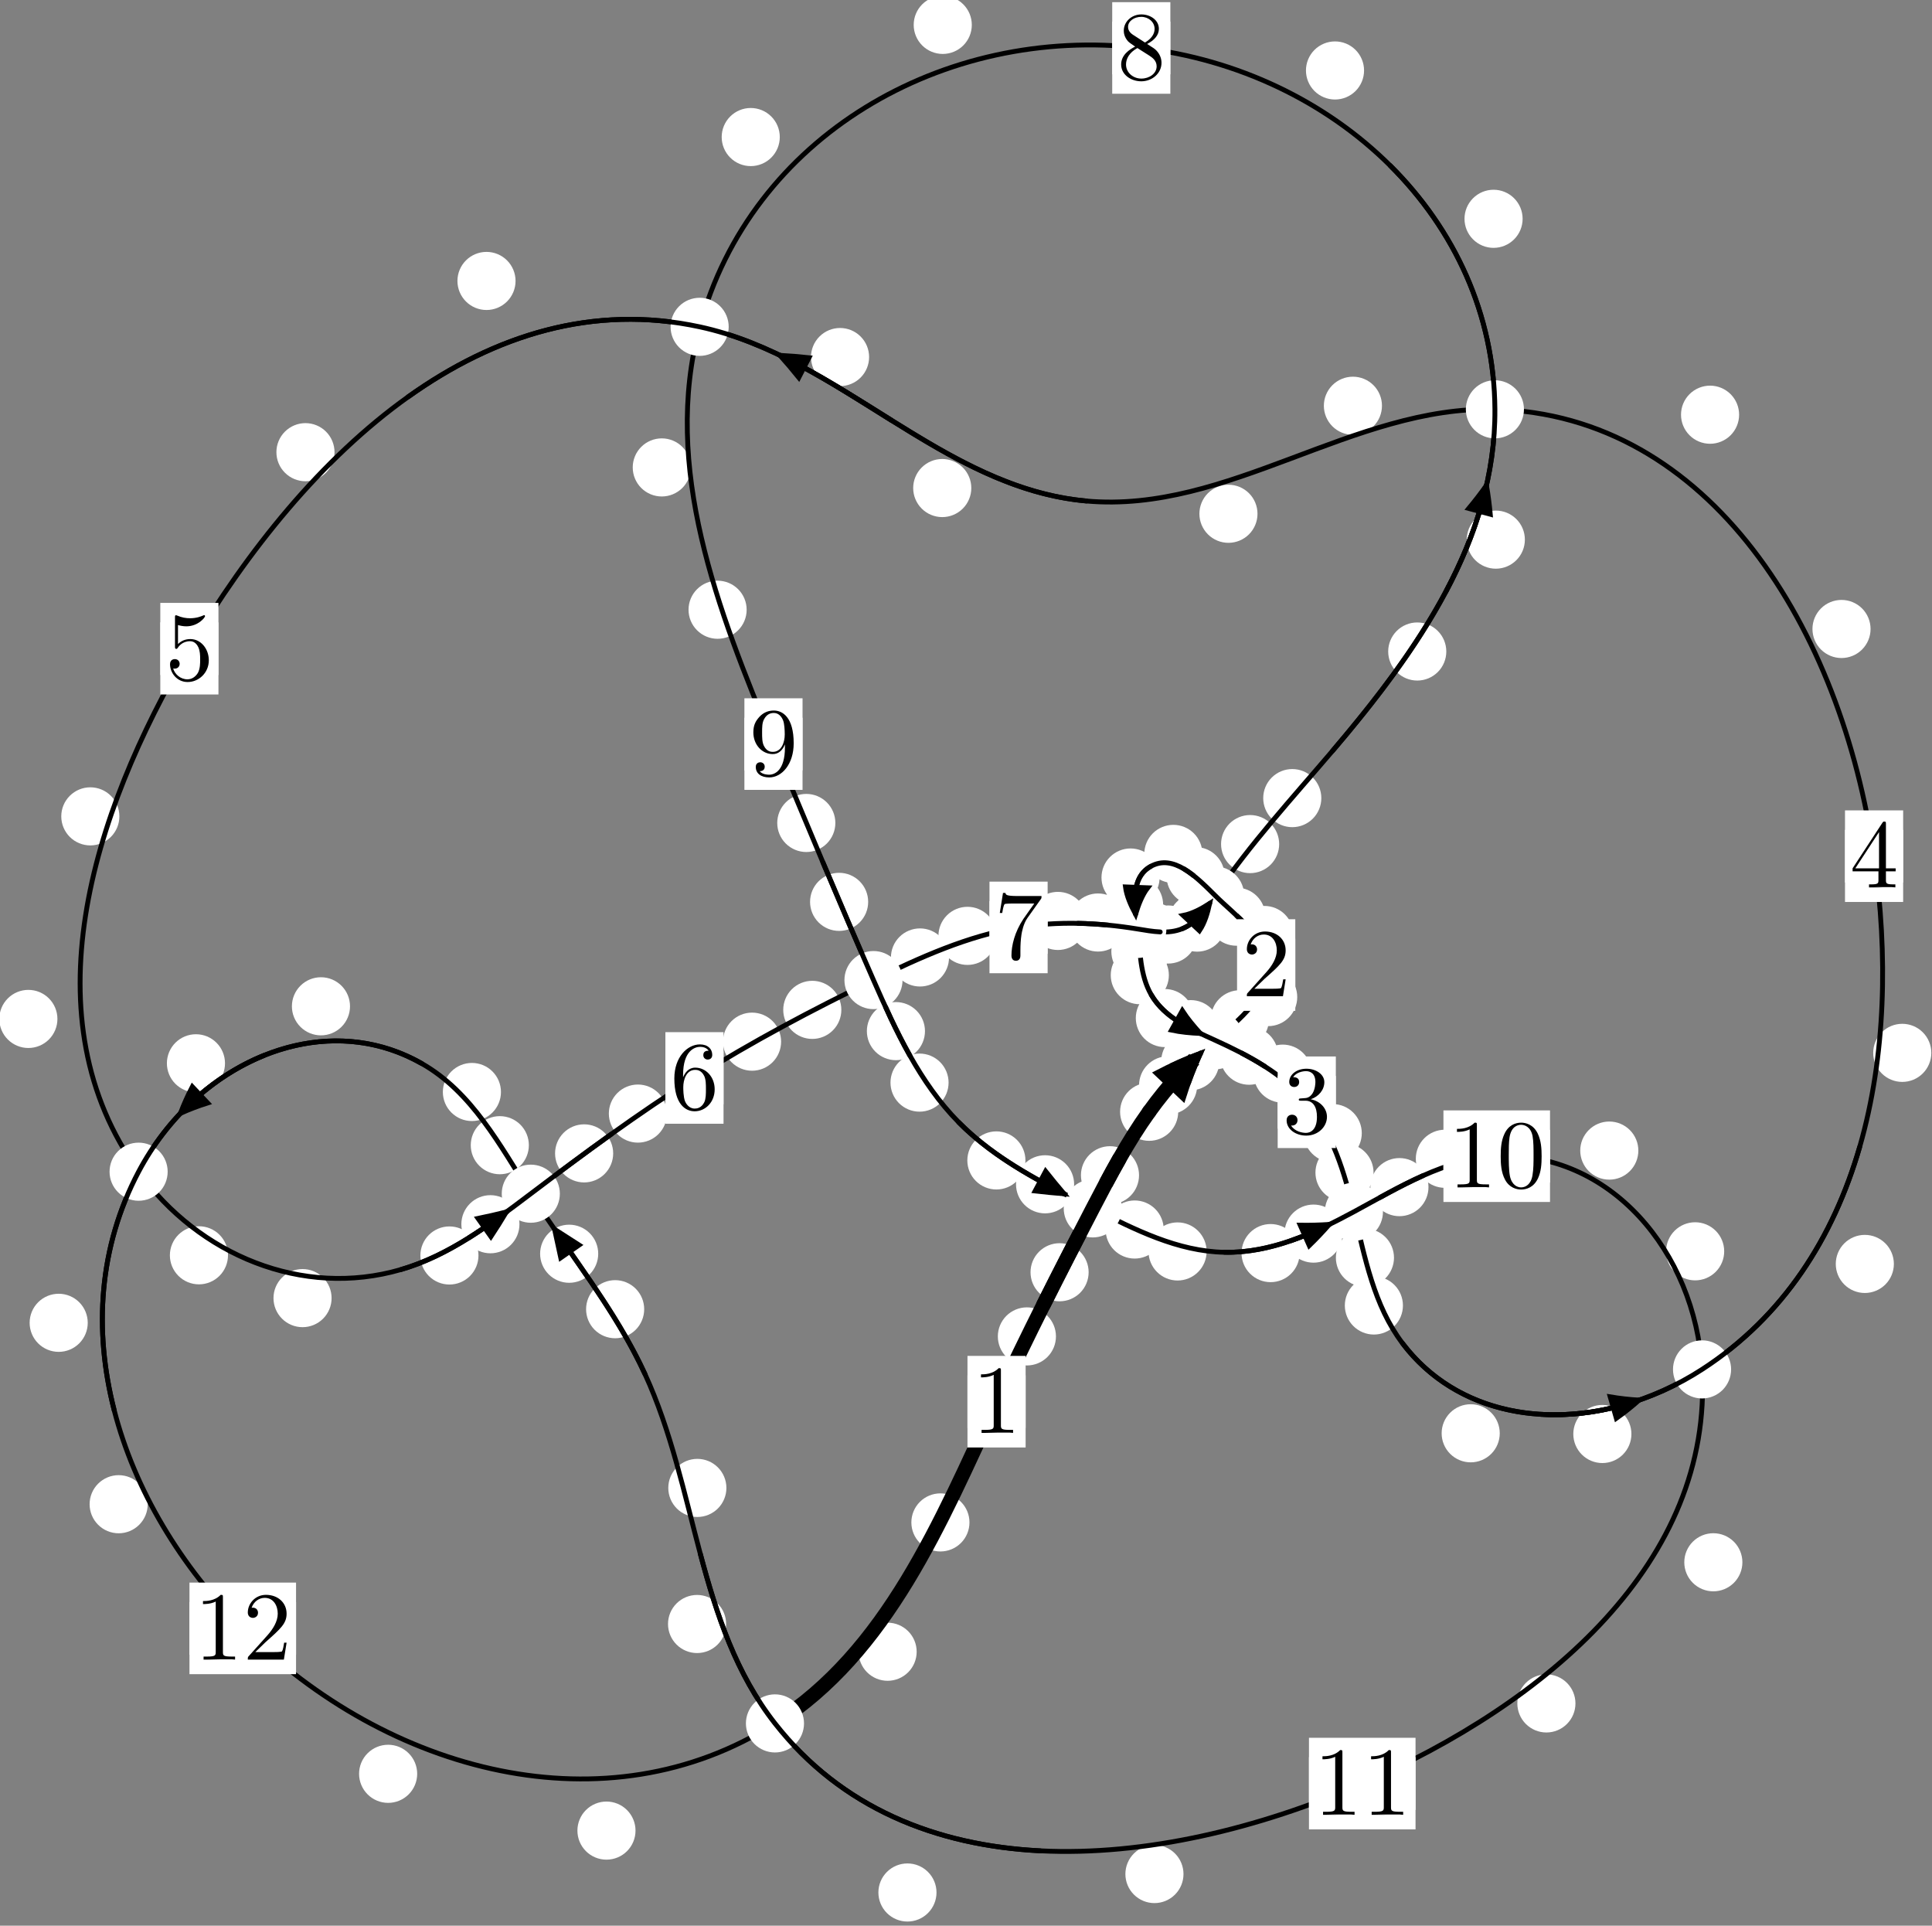 <?xml version="1.0"?>
<!-- Created by MetaPost 1.999 on 2021.07.05:2354 -->
<svg version="1.1" xmlns="http://www.w3.org/2000/svg" xmlns:xlink="http://www.w3.org/1999/xlink" width="198.745" height="198.079" viewBox="0 0 198.745 198.079">
<rect x="0" y="0" width="198.745" height="198.079" fill="#808080" stroke="none"/>
<!-- Original BoundingBox: -125.070450 -90.651001 73.674622 107.428421 -->
  <defs>
    <g transform="scale(0.01,0.01)" id="GLYPHcmr10_48">
      <path style="fill-rule: evenodd;" d="M460 -320C460 -400,455 -480,420 -554C374 -650,292 -666,250 -666C190 -666,117 -640,76 -547C44 -478,39 -400,39 -320C39 -245,43 -155,84 -79C127 2,200 22,249 22C303 22,379 1,423 -94C455 -163,460 -241,460 -320M249 -0C210 -0,151 -25,133 -121C122 -181,122 -273,122 -332C122 -396,122 -462,130 -516C149 -635,224 -644,249 -644C282 -644,348 -626,367 -527C377 -471,377 -395,377 -332C377 -257,377 -189,366 -125C351 -30,294 -0,249 -0"></path>
    </g>
    <g transform="scale(0.01,0.01)" id="GLYPHcmr10_49">
      <path style="fill-rule: evenodd;" d="M294 -640C294 -664,294 -666,271 -666C209 -602,121 -602,89 -602L89 -571C109 -571,168 -571,220 -597L220 -79C220 -43,217 -31,127 -31L95 -31L95 -0L257 -0L130 -3L217 -3L257 -3L297 -3L384 -3L419 -0L419 -31L387 -31C297 -31,294 -42,294 -79"></path>
    </g>
    <g transform="scale(0.01,0.01)" id="GLYPHcmr10_50">
      <path style="fill-rule: evenodd;" d="M127 -77L233 -180C389 -318,449 -372,449 -472C449 -586,359 -666,237 -666C124 -666,50 -574,50 -485C50 -429,100 -429,103 -429C120 -429,155 -441,155 -482C155 -508,137 -534,102 -534C94 -534,92 -534,89 -533C112 -598,166 -635,224 -635C315 -635,358 -554,358 -472C358 -392,308 -313,253 -251L61 -37C50 -26,50 -24,50 -0L421 -0L449 -174L424 -174C419 -144,412 -100,402 -85C395 -77,329 -77,307 -77"></path>
    </g>
    <g transform="scale(0.01,0.01)" id="GLYPHcmr10_51">
      <path style="fill-rule: evenodd;" d="M290 -352C372 -379,430 -449,430 -528C430 -610,342 -666,246 -666C145 -666,69 -606,69 -530C69 -497,91 -478,120 -478C151 -478,171 -500,171 -529C171 -579,124 -579,109 -579C140 -628,206 -641,242 -641C283 -641,338 -619,338 -529C338 -517,336 -459,310 -415C280 -367,246 -364,221 -363C213 -362,189 -360,182 -360C174 -359,167 -358,167 -348C167 -337,174 -337,191 -337L235 -337C317 -337,354 -269,354 -171C354 -35,285 -6,241 -6C198 -6,123 -23,88 -82C123 -77,154 -99,154 -137C154 -173,127 -193,98 -193C74 -193,42 -179,42 -135C42 -44,135 22,244 22C366 22,457 -69,457 -171C457 -253,394 -331,290 -352"></path>
    </g>
    <g transform="scale(0.01,0.01)" id="GLYPHcmr10_52">
      <path style="fill-rule: evenodd;" d="M294 -165L294 -78C294 -42,292 -31,218 -31L197 -31L197 -0L332 -0L238 -3L290 -3L332 -3L374 -3L427 -3L468 -0L468 -31L447 -31C373 -31,371 -42,371 -78L371 -165L471 -165L471 -196L371 -196L371 -651C371 -671,371 -677,355 -677C346 -677,343 -677,335 -665L28 -196L28 -165M300 -196L56 -196L300 -569"></path>
    </g>
    <g transform="scale(0.01,0.01)" id="GLYPHcmr10_53">
      <path style="fill-rule: evenodd;" d="M449 -201C449 -320,367 -420,259 -420C211 -420,168 -404,132 -369L132 -564C152 -558,185 -551,217 -551C340 -551,410 -642,410 -655C410 -661,407 -666,400 -666C399 -666,397 -666,392 -663C372 -654,323 -634,256 -634C216 -634,170 -641,123 -662C115 -665,113 -665,111 -665C101 -665,101 -657,101 -641L101 -345C101 -327,101 -319,115 -319C122 -319,124 -322,128 -328C139 -344,176 -398,257 -398C309 -398,334 -352,342 -334C358 -297,360 -258,360 -208C360 -173,360 -113,336 -71C312 -32,275 -6,229 -6C156 -6,99 -59,82 -118C85 -117,88 -116,99 -116C132 -116,149 -141,149 -165C149 -189,132 -214,99 -214C85 -214,50 -207,50 -161C50 -75,119 22,231 22C347 22,449 -74,449 -201"></path>
    </g>
    <g transform="scale(0.01,0.01)" id="GLYPHcmr10_54">
      <path style="fill-rule: evenodd;" d="M132 -328L132 -352C132 -605,256 -641,307 -641C331 -641,373 -635,395 -601C380 -601,340 -601,340 -556C340 -525,364 -510,386 -510C402 -510,432 -519,432 -558C432 -618,388 -666,305 -666C177 -666,42 -537,42 -316C42 -49,158 22,251 22C362 22,457 -72,457 -204C457 -331,368 -427,257 -427C189 -427,152 -376,132 -328M251 -6C188 -6,158 -66,152 -81C134 -128,134 -208,134 -226C134 -304,166 -404,256 -404C272 -404,318 -404,349 -342C367 -305,367 -254,367 -205C367 -157,367 -107,350 -71C320 -11,274 -6,251 -6"></path>
    </g>
    <g transform="scale(0.01,0.01)" id="GLYPHcmr10_55">
      <path style="fill-rule: evenodd;" d="M476 -609C485 -621,485 -623,485 -644L242 -644C120 -644,118 -657,114 -676L89 -676L56 -470L81 -470C84 -486,93 -549,106 -561C113 -567,191 -567,204 -567L411 -567C400 -551,321 -442,299 -409C209 -274,176 -135,176 -33C176 -23,176 22,222 22C268 22,268 -23,268 -33L268 -84C268 -139,271 -194,279 -248C283 -271,297 -357,341 -419"></path>
    </g>
    <g transform="scale(0.01,0.01)" id="GLYPHcmr10_56">
      <path style="fill-rule: evenodd;" d="M163 -457C117 -487,113 -521,113 -538C113 -599,178 -641,249 -641C322 -641,386 -589,386 -517C386 -460,347 -412,287 -377M309 -362C381 -399,430 -451,430 -517C430 -609,341 -666,250 -666C150 -666,69 -592,69 -499C69 -481,71 -436,113 -389C124 -377,161 -352,186 -335C128 -306,42 -250,42 -151C42 -45,144 22,249 22C362 22,457 -61,457 -168C457 -204,446 -249,408 -291C389 -312,373 -322,309 -362M209 -320L332 -242C360 -223,407 -193,407 -132C407 -58,332 -6,250 -6C164 -6,92 -68,92 -151C92 -209,124 -273,209 -320"></path>
    </g>
    <g transform="scale(0.01,0.01)" id="GLYPHcmr10_57">
      <path style="fill-rule: evenodd;" d="M367 -318L367 -286C367 -52,263 -6,205 -6C188 -6,134 -8,107 -42C151 -42,159 -71,159 -88C159 -119,135 -134,113 -134C97 -134,67 -125,67 -86C67 -19,121 22,206 22C335 22,457 -114,457 -329C457 -598,342 -666,253 -666C198 -666,149 -648,106 -603C65 -558,42 -516,42 -441C42 -316,130 -218,242 -218C303 -218,344 -260,367 -318M243 -241C227 -241,181 -241,150 -304C132 -341,132 -391,132 -440C132 -494,132 -541,153 -578C180 -628,218 -641,253 -641C299 -641,332 -607,349 -562C361 -530,365 -467,365 -421C365 -338,331 -241,243 -241"></path>
    </g>
  </defs>
  <path d="M123.153 111.635C123.153 110.842,122.838 110.082,122.277 109.522C121.717 108.961,120.957 108.646,120.164 108.646C119.371 108.646,118.611 108.961,118.051 109.522C117.49 110.082,117.175 110.842,117.175 111.635C117.175 112.428,117.49 113.188,118.051 113.748C118.611 114.309,119.371 114.624,120.164 114.624C120.957 114.624,121.717 114.309,122.277 113.748C122.838 113.188,123.153 112.428,123.153 111.635Z" style="fill: rgb(100%,100%,100%);stroke: none;"></path>
  <path d="M121.202 114.357C121.202 113.564,120.887 112.804,120.326 112.244C119.766 111.683,119.005 111.368,118.213 111.368C117.42 111.368,116.66 111.683,116.099 112.244C115.539 112.804,115.224 113.564,115.224 114.357C115.224 115.15,115.539 115.91,116.099 116.47C116.66 117.031,117.42 117.346,118.213 117.346C119.005 117.346,119.766 117.031,120.326 116.47C120.887 115.91,121.202 115.15,121.202 114.357Z" style="fill: rgb(100%,100%,100%);stroke: none;"></path>
  <path d="M130.538 104.842C130.538 104.049,130.223 103.289,129.663 102.728C129.102 102.168,128.342 101.853,127.55 101.853C126.757 101.853,125.997 102.168,125.436 102.728C124.876 103.289,124.561 104.049,124.561 104.842C124.561 105.634,124.876 106.395,125.436 106.955C125.997 107.516,126.757 107.83,127.55 107.83C128.342 107.83,129.102 107.516,129.663 106.955C130.223 106.395,130.538 105.634,130.538 104.842Z" style="fill: rgb(100%,100%,100%);stroke: none;"></path>
  <path d="M125.432 109.164C125.432 108.371,125.117 107.611,124.557 107.051C123.997 106.49,123.236 106.175,122.444 106.175C121.651 106.175,120.891 106.49,120.33 107.051C119.77 107.611,119.455 108.371,119.455 109.164C119.455 109.957,119.77 110.717,120.33 111.277C120.891 111.838,121.651 112.153,122.444 112.153C123.236 112.153,123.997 111.838,124.557 111.277C125.117 110.717,125.432 109.957,125.432 109.164Z" style="fill: rgb(100%,100%,100%);stroke: none;"></path>
  <path d="M133.055 96.172C133.055 95.38,132.74 94.62,132.179 94.059C131.619 93.499,130.859 93.184,130.066 93.184C129.273 93.184,128.513 93.499,127.953 94.059C127.392 94.62,127.077 95.38,127.077 96.172C127.077 96.965,127.392 97.725,127.953 98.286C128.513 98.846,129.273 99.161,130.066 99.161C130.859 99.161,131.619 98.846,132.179 98.286C132.74 97.725,133.055 96.965,133.055 96.172Z" style="fill: rgb(100%,100%,100%);stroke: none;"></path>
  <path d="M133.447 102.56C133.447 101.767,133.132 101.007,132.572 100.447C132.011 99.886,131.251 99.571,130.459 99.571C129.666 99.571,128.906 99.886,128.345 100.447C127.785 101.007,127.47 101.767,127.47 102.56C127.47 103.353,127.785 104.113,128.345 104.673C128.906 105.234,129.666 105.549,130.459 105.549C131.251 105.549,132.011 105.234,132.572 104.673C133.132 104.113,133.447 103.353,133.447 102.56Z" style="fill: rgb(100%,100%,100%);stroke: none;"></path>
  <path d="M125.983 90.119C125.983 89.326,125.668 88.566,125.107 88.006C124.547 87.445,123.787 87.13,122.994 87.13C122.201 87.13,121.441 87.445,120.881 88.006C120.32 88.566,120.005 89.326,120.005 90.119C120.005 90.912,120.32 91.672,120.881 92.232C121.441 92.793,122.201 93.108,122.994 93.108C123.787 93.108,124.547 92.793,125.107 92.232C125.668 91.672,125.983 90.912,125.983 90.119Z" style="fill: rgb(100%,100%,100%);stroke: none;"></path>
  <path d="M130.174 94.29C130.174 93.497,129.859 92.737,129.298 92.176C128.738 91.616,127.978 91.301,127.185 91.301C126.392 91.301,125.632 91.616,125.072 92.176C124.511 92.737,124.196 93.497,124.196 94.29C124.196 95.082,124.511 95.843,125.072 96.403C125.632 96.963,126.392 97.278,127.185 97.278C127.978 97.278,128.738 96.963,129.298 96.403C129.859 95.843,130.174 95.082,130.174 94.29Z" style="fill: rgb(100%,100%,100%);stroke: none;"></path>
  <path d="M119.288 90.261C119.288 89.469,118.973 88.708,118.412 88.148C117.852 87.587,117.092 87.272,116.299 87.272C115.506 87.272,114.746 87.587,114.186 88.148C113.625 88.708,113.31 89.469,113.31 90.261C113.31 91.054,113.625 91.814,114.186 92.375C114.746 92.935,115.506 93.25,116.299 93.25C117.092 93.25,117.852 92.935,118.412 92.375C118.973 91.814,119.288 91.054,119.288 90.261Z" style="fill: rgb(100%,100%,100%);stroke: none;"></path>
  <path d="M123.691 87.832C123.691 87.04,123.376 86.28,122.816 85.719C122.255 85.159,121.495 84.844,120.702 84.844C119.91 84.844,119.15 85.159,118.589 85.719C118.029 86.28,117.714 87.04,117.714 87.832C117.714 88.625,118.029 89.385,118.589 89.946C119.15 90.506,119.91 90.821,120.702 90.821C121.495 90.821,122.255 90.506,122.816 89.946C123.376 89.385,123.691 88.625,123.691 87.832Z" style="fill: rgb(100%,100%,100%);stroke: none;"></path>
  <path d="M120.301 97.868C120.301 97.075,119.986 96.315,119.426 95.754C118.865 95.194,118.105 94.879,117.312 94.879C116.52 94.879,115.759 95.194,115.199 95.754C114.639 96.315,114.324 97.075,114.324 97.868C114.324 98.66,114.639 99.421,115.199 99.981C115.759 100.542,116.52 100.857,117.312 100.857C118.105 100.857,118.865 100.542,119.426 99.981C119.986 99.421,120.301 98.66,120.301 97.868Z" style="fill: rgb(100%,100%,100%);stroke: none;"></path>
  <path d="M119.653 93.074C119.653 92.281,119.338 91.521,118.778 90.961C118.217 90.4,117.457 90.085,116.664 90.085C115.872 90.085,115.112 90.4,114.551 90.961C113.991 91.521,113.676 92.281,113.676 93.074C113.676 93.867,113.991 94.627,114.551 95.187C115.112 95.748,115.872 96.063,116.664 96.063C117.457 96.063,118.217 95.748,118.778 95.187C119.338 94.627,119.653 93.867,119.653 93.074Z" style="fill: rgb(100%,100%,100%);stroke: none;"></path>
  <path d="M122.818 104.718C122.818 103.925,122.503 103.165,121.942 102.604C121.382 102.044,120.622 101.729,119.829 101.729C119.036 101.729,118.276 102.044,117.716 102.604C117.155 103.165,116.84 103.925,116.84 104.718C116.84 105.51,117.155 106.27,117.716 106.831C118.276 107.391,119.036 107.706,119.829 107.706C120.622 107.706,121.382 107.391,121.942 106.831C122.503 106.27,122.818 105.51,122.818 104.718Z" style="fill: rgb(100%,100%,100%);stroke: none;"></path>
  <path d="M120.241 100.307C120.241 99.514,119.926 98.754,119.365 98.194C118.805 97.633,118.045 97.318,117.252 97.318C116.459 97.318,115.699 97.633,115.139 98.194C114.578 98.754,114.263 99.514,114.263 100.307C114.263 101.1,114.578 101.86,115.139 102.42C115.699 102.981,116.459 103.296,117.252 103.296C118.045 103.296,118.805 102.981,119.365 102.42C119.926 101.86,120.241 101.1,120.241 100.307Z" style="fill: rgb(100%,100%,100%);stroke: none;"></path>
  <path d="M131.485 108.591C131.485 107.798,131.17 107.038,130.609 106.477C130.049 105.917,129.289 105.602,128.496 105.602C127.703 105.602,126.943 105.917,126.383 106.477C125.822 107.038,125.507 107.798,125.507 108.591C125.507 109.383,125.822 110.144,126.383 110.704C126.943 111.265,127.703 111.579,128.496 111.579C129.289 111.579,130.049 111.265,130.609 110.704C131.17 110.144,131.485 109.383,131.485 108.591Z" style="fill: rgb(100%,100%,100%);stroke: none;"></path>
  <path d="M125.481 105.859C125.481 105.066,125.166 104.306,124.605 103.746C124.045 103.185,123.285 102.87,122.492 102.87C121.699 102.87,120.939 103.185,120.379 103.746C119.818 104.306,119.503 105.066,119.503 105.859C119.503 106.652,119.818 107.412,120.379 107.972C120.939 108.533,121.699 108.848,122.492 108.848C123.285 108.848,124.045 108.533,124.605 107.972C125.166 107.412,125.481 106.652,125.481 105.859Z" style="fill: rgb(100%,100%,100%);stroke: none;"></path>
  <path d="M140.087 116.555C140.087 115.762,139.772 115.002,139.211 114.442C138.651 113.881,137.891 113.566,137.098 113.566C136.305 113.566,135.545 113.881,134.985 114.442C134.424 115.002,134.109 115.762,134.109 116.555C134.109 117.348,134.424 118.108,134.985 118.668C135.545 119.229,136.305 119.544,137.098 119.544C137.891 119.544,138.651 119.229,139.211 118.668C139.772 118.108,140.087 117.348,140.087 116.555Z" style="fill: rgb(100%,100%,100%);stroke: none;"></path>
  <path d="M134.938 110.435C134.938 109.643,134.623 108.882,134.063 108.322C133.502 107.762,132.742 107.447,131.95 107.447C131.157 107.447,130.397 107.762,129.836 108.322C129.276 108.882,128.961 109.643,128.961 110.435C128.961 111.228,129.276 111.988,129.836 112.549C130.397 113.109,131.157 113.424,131.95 113.424C132.742 113.424,133.502 113.109,134.063 112.549C134.623 111.988,134.938 111.228,134.938 110.435Z" style="fill: rgb(100%,100%,100%);stroke: none;"></path>
  <path d="M143.4 129.369C143.4 128.576,143.085 127.816,142.524 127.255C141.964 126.695,141.204 126.38,140.411 126.38C139.618 126.38,138.858 126.695,138.298 127.255C137.737 127.816,137.422 128.576,137.422 129.369C137.422 130.161,137.737 130.921,138.298 131.482C138.858 132.042,139.618 132.357,140.411 132.357C141.204 132.357,141.964 132.042,142.524 131.482C143.085 130.921,143.4 130.161,143.4 129.369Z" style="fill: rgb(100%,100%,100%);stroke: none;"></path>
  <path d="M141.297 120.613C141.297 119.82,140.982 119.06,140.422 118.5C139.861 117.939,139.101 117.624,138.308 117.624C137.516 117.624,136.756 117.939,136.195 118.5C135.635 119.06,135.32 119.82,135.32 120.613C135.32 121.406,135.635 122.166,136.195 122.726C136.756 123.287,137.516 123.602,138.308 123.602C139.101 123.602,139.861 123.287,140.422 122.726C140.982 122.166,141.297 121.406,141.297 120.613Z" style="fill: rgb(100%,100%,100%);stroke: none;"></path>
  <path d="M154.28 147.428C154.28 146.636,153.965 145.875,153.404 145.315C152.844 144.754,152.084 144.44,151.291 144.44C150.498 144.44,149.738 144.754,149.178 145.315C148.617 145.875,148.302 146.636,148.302 147.428C148.302 148.221,148.617 148.981,149.178 149.542C149.738 150.102,150.498 150.417,151.291 150.417C152.084 150.417,152.844 150.102,153.404 149.542C153.965 148.981,154.28 148.221,154.28 147.428Z" style="fill: rgb(100%,100%,100%);stroke: none;"></path>
  <path d="M144.32 134.283C144.32 133.49,144.005 132.73,143.445 132.17C142.884 131.609,142.124 131.294,141.331 131.294C140.539 131.294,139.779 131.609,139.218 132.17C138.658 132.73,138.343 133.49,138.343 134.283C138.343 135.076,138.658 135.836,139.218 136.397C139.779 136.957,140.539 137.272,141.331 137.272C142.124 137.272,142.884 136.957,143.445 136.397C144.005 135.836,144.32 135.076,144.32 134.283Z" style="fill: rgb(100%,100%,100%);stroke: none;"></path>
  <path d="M194.823 130.009C194.823 129.216,194.508 128.456,193.948 127.895C193.387 127.335,192.627 127.02,191.834 127.02C191.042 127.02,190.282 127.335,189.721 127.895C189.161 128.456,188.846 129.216,188.846 130.009C188.846 130.801,189.161 131.561,189.721 132.122C190.282 132.682,191.042 132.997,191.834 132.997C192.627 132.997,193.387 132.682,193.948 132.122C194.508 131.561,194.823 130.801,194.823 130.009Z" style="fill: rgb(100%,100%,100%);stroke: none;"></path>
  <path d="M167.824 147.501C167.824 146.709,167.509 145.948,166.948 145.388C166.388 144.827,165.628 144.513,164.835 144.513C164.042 144.513,163.282 144.827,162.722 145.388C162.161 145.948,161.846 146.709,161.846 147.501C161.846 148.294,162.161 149.054,162.722 149.615C163.282 150.175,164.042 150.49,164.835 150.49C165.628 150.49,166.388 150.175,166.948 149.615C167.509 149.054,167.824 148.294,167.824 147.501Z" style="fill: rgb(100%,100%,100%);stroke: none;"></path>
  <path d="M192.425 64.697C192.425 63.904,192.11 63.144,191.55 62.583C190.989 62.023,190.229 61.708,189.437 61.708C188.644 61.708,187.884 62.023,187.323 62.583C186.763 63.144,186.448 63.904,186.448 64.697C186.448 65.489,186.763 66.25,187.323 66.81C187.884 67.371,188.644 67.685,189.437 67.685C190.229 67.685,190.989 67.371,191.55 66.81C192.11 66.25,192.425 65.489,192.425 64.697Z" style="fill: rgb(100%,100%,100%);stroke: none;"></path>
  <path d="M198.675 108.298C198.675 107.505,198.36 106.745,197.799 106.184C197.239 105.624,196.479 105.309,195.686 105.309C194.893 105.309,194.133 105.624,193.573 106.184C193.012 106.745,192.697 107.505,192.697 108.298C192.697 109.09,193.012 109.851,193.573 110.411C194.133 110.972,194.893 111.286,195.686 111.286C196.479 111.286,197.239 110.972,197.799 110.411C198.36 109.851,198.675 109.09,198.675 108.298Z" style="fill: rgb(100%,100%,100%);stroke: none;"></path>
  <path d="M142.163 41.735C142.163 40.943,141.849 40.183,141.288 39.622C140.728 39.062,139.967 38.747,139.175 38.747C138.382 38.747,137.622 39.062,137.061 39.622C136.501 40.183,136.186 40.943,136.186 41.735C136.186 42.528,136.501 43.288,137.061 43.849C137.622 44.409,138.382 44.724,139.175 44.724C139.967 44.724,140.728 44.409,141.288 43.849C141.849 43.288,142.163 42.528,142.163 41.735Z" style="fill: rgb(100%,100%,100%);stroke: none;"></path>
  <path d="M178.903 42.657C178.903 41.864,178.588 41.104,178.028 40.544C177.467 39.983,176.707 39.668,175.915 39.668C175.122 39.668,174.362 39.983,173.801 40.544C173.241 41.104,172.926 41.864,172.926 42.657C172.926 43.45,173.241 44.21,173.801 44.77C174.362 45.331,175.122 45.646,175.915 45.646C176.707 45.646,177.467 45.331,178.028 44.77C178.588 44.21,178.903 43.45,178.903 42.657Z" style="fill: rgb(100%,100%,100%);stroke: none;"></path>
  <path d="M99.918 50.201C99.918 49.408,99.603 48.648,99.043 48.087C98.482 47.527,97.722 47.212,96.929 47.212C96.137 47.212,95.376 47.527,94.816 48.087C94.255 48.648,93.94 49.408,93.94 50.201C93.94 50.993,94.255 51.753,94.816 52.314C95.376 52.874,96.137 53.189,96.929 53.189C97.722 53.189,98.482 52.874,99.043 52.314C99.603 51.753,99.918 50.993,99.918 50.201Z" style="fill: rgb(100%,100%,100%);stroke: none;"></path>
  <path d="M129.359 52.847C129.359 52.055,129.044 51.295,128.484 50.734C127.923 50.174,127.163 49.859,126.37 49.859C125.578 49.859,124.818 50.174,124.257 50.734C123.697 51.295,123.382 52.055,123.382 52.847C123.382 53.64,123.697 54.4,124.257 54.961C124.818 55.521,125.578 55.836,126.37 55.836C127.163 55.836,127.923 55.521,128.484 54.961C129.044 54.4,129.359 53.64,129.359 52.847Z" style="fill: rgb(100%,100%,100%);stroke: none;"></path>
  <path d="M53.035 28.898C53.035 28.106,52.72 27.346,52.159 26.785C51.599 26.225,50.839 25.91,50.046 25.91C49.253 25.91,48.493 26.225,47.933 26.785C47.372 27.346,47.057 28.106,47.057 28.898C47.057 29.691,47.372 30.451,47.933 31.012C48.493 31.572,49.253 31.887,50.046 31.887C50.839 31.887,51.599 31.572,52.159 31.012C52.72 30.451,53.035 29.691,53.035 28.898Z" style="fill: rgb(100%,100%,100%);stroke: none;"></path>
  <path d="M89.405 36.726C89.405 35.933,89.09 35.173,88.529 34.613C87.969 34.052,87.209 33.737,86.416 33.737C85.623 33.737,84.863 34.052,84.303 34.613C83.742 35.173,83.427 35.933,83.427 36.726C83.427 37.519,83.742 38.279,84.303 38.839C84.863 39.4,85.623 39.715,86.416 39.715C87.209 39.715,87.969 39.4,88.529 38.839C89.09 38.279,89.405 37.519,89.405 36.726Z" style="fill: rgb(100%,100%,100%);stroke: none;"></path>
  <path d="M12.281 83.971C12.281 83.179,11.966 82.419,11.405 81.858C10.845 81.298,10.085 80.983,9.292 80.983C8.499 80.983,7.739 81.298,7.179 81.858C6.618 82.419,6.303 83.179,6.303 83.971C6.303 84.764,6.618 85.524,7.179 86.085C7.739 86.645,8.499 86.96,9.292 86.96C10.085 86.96,10.845 86.645,11.405 86.085C11.966 85.524,12.281 84.764,12.281 83.971Z" style="fill: rgb(100%,100%,100%);stroke: none;"></path>
  <path d="M34.412 46.512C34.412 45.719,34.097 44.959,33.536 44.398C32.976 43.838,32.216 43.523,31.423 43.523C30.63 43.523,29.87 43.838,29.31 44.398C28.749 44.959,28.434 45.719,28.434 46.512C28.434 47.304,28.749 48.065,29.31 48.625C29.87 49.186,30.63 49.501,31.423 49.501C32.216 49.501,32.976 49.186,33.536 48.625C34.097 48.065,34.412 47.304,34.412 46.512Z" style="fill: rgb(100%,100%,100%);stroke: none;"></path>
  <path d="M23.454 129.12C23.454 128.328,23.139 127.568,22.578 127.007C22.018 126.447,21.258 126.132,20.465 126.132C19.672 126.132,18.912 126.447,18.352 127.007C17.791 127.568,17.476 128.328,17.476 129.12C17.476 129.913,17.791 130.673,18.352 131.234C18.912 131.794,19.672 132.109,20.465 132.109C21.258 132.109,22.018 131.794,22.578 131.234C23.139 130.673,23.454 129.913,23.454 129.12Z" style="fill: rgb(100%,100%,100%);stroke: none;"></path>
  <path d="M5.907 104.808C5.907 104.015,5.592 103.255,5.032 102.695C4.471 102.134,3.711 101.819,2.918 101.819C2.126 101.819,1.365 102.134,0.805 102.695C0.244 103.255,-0.07 104.015,-0.07 104.808C-0.07 105.601,0.244 106.361,0.805 106.921C1.365 107.482,2.126 107.797,2.918 107.797C3.711 107.797,4.471 107.482,5.032 106.921C5.592 106.361,5.907 105.601,5.907 104.808Z" style="fill: rgb(100%,100%,100%);stroke: none;"></path>
  <path d="M49.221 129.139C49.221 128.346,48.906 127.586,48.346 127.026C47.785 126.465,47.025 126.15,46.233 126.15C45.44 126.15,44.68 126.465,44.119 127.026C43.559 127.586,43.244 128.346,43.244 129.139C43.244 129.932,43.559 130.692,44.119 131.252C44.68 131.813,45.44 132.128,46.233 132.128C47.025 132.128,47.785 131.813,48.346 131.252C48.906 130.692,49.221 129.932,49.221 129.139Z" style="fill: rgb(100%,100%,100%);stroke: none;"></path>
  <path d="M34.111 133.525C34.111 132.732,33.796 131.972,33.236 131.412C32.675 130.851,31.915 130.536,31.122 130.536C30.33 130.536,29.57 130.851,29.009 131.412C28.449 131.972,28.134 132.732,28.134 133.525C28.134 134.318,28.449 135.078,29.009 135.638C29.57 136.199,30.33 136.514,31.122 136.514C31.915 136.514,32.675 136.199,33.236 135.638C33.796 135.078,34.111 134.318,34.111 133.525Z" style="fill: rgb(100%,100%,100%);stroke: none;"></path>
  <path d="M63.078 118.637C63.078 117.845,62.763 117.084,62.202 116.524C61.642 115.963,60.882 115.649,60.089 115.649C59.296 115.649,58.536 115.963,57.976 116.524C57.415 117.084,57.1 117.845,57.1 118.637C57.1 119.43,57.415 120.19,57.976 120.751C58.536 121.311,59.296 121.626,60.089 121.626C60.882 121.626,61.642 121.311,62.202 120.751C62.763 120.19,63.078 119.43,63.078 118.637Z" style="fill: rgb(100%,100%,100%);stroke: none;"></path>
  <path d="M53.438 125.925C53.438 125.132,53.123 124.372,52.562 123.812C52.002 123.251,51.242 122.936,50.449 122.936C49.656 122.936,48.896 123.251,48.336 123.812C47.775 124.372,47.46 125.132,47.46 125.925C47.46 126.718,47.775 127.478,48.336 128.038C48.896 128.599,49.656 128.914,50.449 128.914C51.242 128.914,52.002 128.599,52.562 128.038C53.123 127.478,53.438 126.718,53.438 125.925Z" style="fill: rgb(100%,100%,100%);stroke: none;"></path>
  <path d="M80.353 107.147C80.353 106.354,80.038 105.594,79.477 105.033C78.917 104.473,78.157 104.158,77.364 104.158C76.571 104.158,75.811 104.473,75.251 105.033C74.69 105.594,74.375 106.354,74.375 107.147C74.375 107.939,74.69 108.699,75.251 109.26C75.811 109.82,76.571 110.135,77.364 110.135C78.157 110.135,78.917 109.82,79.477 109.26C80.038 108.699,80.353 107.939,80.353 107.147Z" style="fill: rgb(100%,100%,100%);stroke: none;"></path>
  <path d="M68.609 114.544C68.609 113.751,68.295 112.991,67.734 112.43C67.174 111.87,66.413 111.555,65.621 111.555C64.828 111.555,64.068 111.87,63.507 112.43C62.947 112.991,62.632 113.751,62.632 114.544C62.632 115.336,62.947 116.096,63.507 116.657C64.068 117.217,64.828 117.532,65.621 117.532C66.413 117.532,67.174 117.217,67.734 116.657C68.295 116.096,68.609 115.336,68.609 114.544Z" style="fill: rgb(100%,100%,100%);stroke: none;"></path>
  <path d="M97.627 98.485C97.627 97.692,97.313 96.932,96.752 96.371C96.192 95.811,95.431 95.496,94.639 95.496C93.846 95.496,93.086 95.811,92.525 96.371C91.965 96.932,91.65 97.692,91.65 98.485C91.65 99.277,91.965 100.037,92.525 100.598C93.086 101.158,93.846 101.473,94.639 101.473C95.431 101.473,96.192 101.158,96.752 100.598C97.313 100.037,97.627 99.277,97.627 98.485Z" style="fill: rgb(100%,100%,100%);stroke: none;"></path>
  <path d="M86.549 103.875C86.549 103.082,86.235 102.322,85.674 101.762C85.114 101.201,84.353 100.886,83.561 100.886C82.768 100.886,82.008 101.201,81.447 101.762C80.887 102.322,80.572 103.082,80.572 103.875C80.572 104.668,80.887 105.428,81.447 105.988C82.008 106.549,82.768 106.864,83.561 106.864C84.353 106.864,85.114 106.549,85.674 105.988C86.235 105.428,86.549 104.668,86.549 103.875Z" style="fill: rgb(100%,100%,100%);stroke: none;"></path>
  <path d="M111.815 94.727C111.815 93.934,111.5 93.174,110.94 92.614C110.379 92.053,109.619 91.738,108.826 91.738C108.034 91.738,107.273 92.053,106.713 92.614C106.152 93.174,105.837 93.934,105.837 94.727C105.837 95.52,106.152 96.28,106.713 96.841C107.273 97.401,108.034 97.716,108.826 97.716C109.619 97.716,110.379 97.401,110.94 96.841C111.5 96.28,111.815 95.52,111.815 94.727Z" style="fill: rgb(100%,100%,100%);stroke: none;"></path>
  <path d="M102.514 96.263C102.514 95.47,102.199 94.71,101.639 94.15C101.079 93.589,100.318 93.274,99.526 93.274C98.733 93.274,97.973 93.589,97.412 94.15C96.852 94.71,96.537 95.47,96.537 96.263C96.537 97.056,96.852 97.816,97.412 98.376C97.973 98.937,98.733 99.252,99.526 99.252C100.318 99.252,101.079 98.937,101.639 98.376C102.199 97.816,102.514 97.056,102.514 96.263Z" style="fill: rgb(100%,100%,100%);stroke: none;"></path>
  <path d="M121.544 95.807C121.544 95.014,121.229 94.254,120.668 93.694C120.108 93.133,119.348 92.818,118.555 92.818C117.762 92.818,117.002 93.133,116.442 93.694C115.881 94.254,115.566 95.014,115.566 95.807C115.566 96.6,115.881 97.36,116.442 97.92C117.002 98.481,117.762 98.796,118.555 98.796C119.348 98.796,120.108 98.481,120.668 97.92C121.229 97.36,121.544 96.6,121.544 95.807Z" style="fill: rgb(100%,100%,100%);stroke: none;"></path>
  <path d="M115.942 94.889C115.942 94.097,115.627 93.337,115.066 92.776C114.506 92.216,113.746 91.901,112.953 91.901C112.16 91.901,111.4 92.216,110.84 92.776C110.279 93.337,109.964 94.097,109.964 94.889C109.964 95.682,110.279 96.442,110.84 97.003C111.4 97.563,112.16 97.878,112.953 97.878C113.746 97.878,114.506 97.563,115.066 97.003C115.627 96.442,115.942 95.682,115.942 94.889Z" style="fill: rgb(100%,100%,100%);stroke: none;"></path>
  <path d="M126.135 94.9C126.135 94.107,125.82 93.347,125.26 92.786C124.699 92.226,123.939 91.911,123.147 91.911C122.354 91.911,121.594 92.226,121.033 92.786C120.473 93.347,120.158 94.107,120.158 94.9C120.158 95.692,120.473 96.452,121.033 97.013C121.594 97.573,122.354 97.888,123.147 97.888C123.939 97.888,124.699 97.573,125.26 97.013C125.82 96.452,126.135 95.692,126.135 94.9Z" style="fill: rgb(100%,100%,100%);stroke: none;"></path>
  <path d="M123.158 96.124C123.158 95.331,122.844 94.571,122.283 94.011C121.723 93.45,120.962 93.135,120.17 93.135C119.377 93.135,118.617 93.45,118.056 94.011C117.496 94.571,117.181 95.331,117.181 96.124C117.181 96.917,117.496 97.677,118.056 98.237C118.617 98.798,119.377 99.113,120.17 99.113C120.962 99.113,121.723 98.798,122.283 98.237C122.844 97.677,123.158 96.917,123.158 96.124Z" style="fill: rgb(100%,100%,100%);stroke: none;"></path>
  <path d="M131.588 86.823C131.588 86.031,131.273 85.27,130.713 84.71C130.152 84.15,129.392 83.835,128.6 83.835C127.807 83.835,127.047 84.15,126.486 84.71C125.926 85.27,125.611 86.031,125.611 86.823C125.611 87.616,125.926 88.376,126.486 88.937C127.047 89.497,127.807 89.812,128.6 89.812C129.392 89.812,130.152 89.497,130.713 88.937C131.273 88.376,131.588 87.616,131.588 86.823Z" style="fill: rgb(100%,100%,100%);stroke: none;"></path>
  <path d="M127.069 93.467C127.069 92.674,126.755 91.914,126.194 91.353C125.634 90.793,124.873 90.478,124.081 90.478C123.288 90.478,122.528 90.793,121.967 91.353C121.407 91.914,121.092 92.674,121.092 93.467C121.092 94.259,121.407 95.02,121.967 95.58C122.528 96.141,123.288 96.455,124.081 96.455C124.873 96.455,125.634 96.141,126.194 95.58C126.755 95.02,127.069 94.259,127.069 93.467Z" style="fill: rgb(100%,100%,100%);stroke: none;"></path>
  <path d="M148.782 67.014C148.782 66.221,148.467 65.461,147.906 64.9C147.346 64.34,146.586 64.025,145.793 64.025C145 64.025,144.24 64.34,143.68 64.9C143.119 65.461,142.804 66.221,142.804 67.014C142.804 67.806,143.119 68.566,143.68 69.127C144.24 69.687,145 70.002,145.793 70.002C146.586 70.002,147.346 69.687,147.906 69.127C148.467 68.566,148.782 67.806,148.782 67.014Z" style="fill: rgb(100%,100%,100%);stroke: none;"></path>
  <path d="M135.925 82.094C135.925 81.301,135.61 80.541,135.05 79.981C134.49 79.42,133.729 79.105,132.937 79.105C132.144 79.105,131.384 79.42,130.823 79.981C130.263 80.541,129.948 81.301,129.948 82.094C129.948 82.887,130.263 83.647,130.823 84.208C131.384 84.768,132.144 85.083,132.937 85.083C133.729 85.083,134.49 84.768,135.05 84.208C135.61 83.647,135.925 82.887,135.925 82.094Z" style="fill: rgb(100%,100%,100%);stroke: none;"></path>
  <path d="M156.632 22.506C156.632 21.713,156.317 20.953,155.756 20.393C155.196 19.832,154.436 19.517,153.643 19.517C152.85 19.517,152.09 19.832,151.53 20.393C150.969 20.953,150.654 21.713,150.654 22.506C150.654 23.299,150.969 24.059,151.53 24.619C152.09 25.18,152.85 25.495,153.643 25.495C154.436 25.495,155.196 25.18,155.756 24.619C156.317 24.059,156.632 23.299,156.632 22.506Z" style="fill: rgb(100%,100%,100%);stroke: none;"></path>
  <path d="M156.864 55.507C156.864 54.714,156.549 53.954,155.988 53.394C155.428 52.833,154.667 52.518,153.875 52.518C153.082 52.518,152.322 52.833,151.761 53.394C151.201 53.954,150.886 54.714,150.886 55.507C150.886 56.3,151.201 57.06,151.761 57.62C152.322 58.181,153.082 58.496,153.875 58.496C154.667 58.496,155.428 58.181,155.988 57.62C156.549 57.06,156.864 56.3,156.864 55.507Z" style="fill: rgb(100%,100%,100%);stroke: none;"></path>
  <path d="M99.97 2.56C99.97 1.768,99.655 1.007,99.094 0.447C98.534 -0.113,97.773 -0.428,96.981 -0.428C96.188 -0.428,95.428 -0.113,94.867 0.447C94.307 1.007,93.992 1.768,93.992 2.56C93.992 3.353,94.307 4.113,94.867 4.674C95.428 5.234,96.188 5.549,96.981 5.549C97.773 5.549,98.534 5.234,99.094 4.674C99.655 4.113,99.97 3.353,99.97 2.56Z" style="fill: rgb(100%,100%,100%);stroke: none;"></path>
  <path d="M140.321 7.249C140.321 6.456,140.006 5.696,139.446 5.135C138.885 4.575,138.125 4.26,137.333 4.26C136.54 4.26,135.78 4.575,135.219 5.135C134.659 5.696,134.344 6.456,134.344 7.249C134.344 8.041,134.659 8.801,135.219 9.362C135.78 9.922,136.54 10.237,137.333 10.237C138.125 10.237,138.885 9.922,139.446 9.362C140.006 8.801,140.321 8.041,140.321 7.249Z" style="fill: rgb(100%,100%,100%);stroke: none;"></path>
  <path d="M71.066 48.079C71.066 47.287,70.751 46.527,70.191 45.966C69.63 45.406,68.87 45.091,68.077 45.091C67.285 45.091,66.525 45.406,65.964 45.966C65.404 46.527,65.089 47.287,65.089 48.079C65.089 48.872,65.404 49.632,65.964 50.193C66.525 50.753,67.285 51.068,68.077 51.068C68.87 51.068,69.63 50.753,70.191 50.193C70.751 49.632,71.066 48.872,71.066 48.079Z" style="fill: rgb(100%,100%,100%);stroke: none;"></path>
  <path d="M80.217 14.097C80.217 13.304,79.902 12.544,79.342 11.984C78.781 11.423,78.021 11.108,77.229 11.108C76.436 11.108,75.676 11.423,75.115 11.984C74.555 12.544,74.24 13.304,74.24 14.097C74.24 14.89,74.555 15.65,75.115 16.21C75.676 16.771,76.436 17.086,77.229 17.086C78.021 17.086,78.781 16.771,79.342 16.21C79.902 15.65,80.217 14.89,80.217 14.097Z" style="fill: rgb(100%,100%,100%);stroke: none;"></path>
  <path d="M85.933 84.65C85.933 83.858,85.618 83.098,85.057 82.537C84.497 81.977,83.736 81.662,82.944 81.662C82.151 81.662,81.391 81.977,80.83 82.537C80.27 83.098,79.955 83.858,79.955 84.65C79.955 85.443,80.27 86.203,80.83 86.764C81.391 87.324,82.151 87.639,82.944 87.639C83.736 87.639,84.497 87.324,85.057 86.764C85.618 86.203,85.933 85.443,85.933 84.65Z" style="fill: rgb(100%,100%,100%);stroke: none;"></path>
  <path d="M76.808 62.718C76.808 61.925,76.493 61.165,75.932 60.605C75.372 60.044,74.612 59.729,73.819 59.729C73.026 59.729,72.266 60.044,71.706 60.605C71.145 61.165,70.83 61.925,70.83 62.718C70.83 63.511,71.145 64.271,71.706 64.831C72.266 65.392,73.026 65.707,73.819 65.707C74.612 65.707,75.372 65.392,75.932 64.831C76.493 64.271,76.808 63.511,76.808 62.718Z" style="fill: rgb(100%,100%,100%);stroke: none;"></path>
  <path d="M95.152 106.062C95.152 105.269,94.837 104.509,94.277 103.948C93.716 103.388,92.956 103.073,92.163 103.073C91.371 103.073,90.611 103.388,90.05 103.948C89.49 104.509,89.175 105.269,89.175 106.062C89.175 106.854,89.49 107.615,90.05 108.175C90.611 108.736,91.371 109.05,92.163 109.05C92.956 109.05,93.716 108.736,94.277 108.175C94.837 107.615,95.152 106.854,95.152 106.062Z" style="fill: rgb(100%,100%,100%);stroke: none;"></path>
  <path d="M89.309 92.766C89.309 91.973,88.994 91.213,88.433 90.652C87.873 90.092,87.112 89.777,86.32 89.777C85.527 89.777,84.767 90.092,84.206 90.652C83.646 91.213,83.331 91.973,83.331 92.766C83.331 93.558,83.646 94.318,84.206 94.879C84.767 95.439,85.527 95.754,86.32 95.754C87.112 95.754,87.873 95.439,88.433 94.879C88.994 94.318,89.309 93.558,89.309 92.766Z" style="fill: rgb(100%,100%,100%);stroke: none;"></path>
  <path d="M105.487 119.362C105.487 118.569,105.173 117.809,104.612 117.249C104.052 116.688,103.291 116.373,102.499 116.373C101.706 116.373,100.946 116.688,100.385 117.249C99.825 117.809,99.51 118.569,99.51 119.362C99.51 120.155,99.825 120.915,100.385 121.475C100.946 122.036,101.706 122.351,102.499 122.351C103.291 122.351,104.052 122.036,104.612 121.475C105.173 120.915,105.487 120.155,105.487 119.362Z" style="fill: rgb(100%,100%,100%);stroke: none;"></path>
  <path d="M97.581 111.358C97.581 110.566,97.266 109.806,96.706 109.245C96.145 108.685,95.385 108.37,94.593 108.37C93.8 108.37,93.04 108.685,92.479 109.245C91.919 109.806,91.604 110.566,91.604 111.358C91.604 112.151,91.919 112.911,92.479 113.472C93.04 114.032,93.8 114.347,94.593 114.347C95.385 114.347,96.145 114.032,96.706 113.472C97.266 112.911,97.581 112.151,97.581 111.358Z" style="fill: rgb(100%,100%,100%);stroke: none;"></path>
  <path d="M119.712 126.468C119.712 125.676,119.397 124.915,118.836 124.355C118.276 123.795,117.516 123.48,116.723 123.48C115.93 123.48,115.17 123.795,114.61 124.355C114.049 124.915,113.734 125.676,113.734 126.468C113.734 127.261,114.049 128.021,114.61 128.582C115.17 129.142,115.93 129.457,116.723 129.457C117.516 129.457,118.276 129.142,118.836 128.582C119.397 128.021,119.712 127.261,119.712 126.468Z" style="fill: rgb(100%,100%,100%);stroke: none;"></path>
  <path d="M110.496 121.818C110.496 121.026,110.181 120.265,109.621 119.705C109.06 119.144,108.3 118.829,107.507 118.829C106.715 118.829,105.954 119.144,105.394 119.705C104.833 120.265,104.518 121.026,104.518 121.818C104.518 122.611,104.833 123.371,105.394 123.932C105.954 124.492,106.715 124.807,107.507 124.807C108.3 124.807,109.06 124.492,109.621 123.932C110.181 123.371,110.496 122.611,110.496 121.818Z" style="fill: rgb(100%,100%,100%);stroke: none;"></path>
  <path d="M133.695 128.894C133.695 128.101,133.38 127.341,132.819 126.781C132.259 126.22,131.499 125.905,130.706 125.905C129.913 125.905,129.153 126.22,128.593 126.781C128.032 127.341,127.717 128.101,127.717 128.894C127.717 129.687,128.032 130.447,128.593 131.007C129.153 131.568,129.913 131.883,130.706 131.883C131.499 131.883,132.259 131.568,132.819 131.007C133.38 130.447,133.695 129.687,133.695 128.894Z" style="fill: rgb(100%,100%,100%);stroke: none;"></path>
  <path d="M124.126 128.725C124.126 127.932,123.811 127.172,123.25 126.612C122.69 126.051,121.93 125.736,121.137 125.736C120.344 125.736,119.584 126.051,119.024 126.612C118.463 127.172,118.148 127.932,118.148 128.725C118.148 129.518,118.463 130.278,119.024 130.838C119.584 131.399,120.344 131.714,121.137 131.714C121.93 131.714,122.69 131.399,123.25 130.838C123.811 130.278,124.126 129.518,124.126 128.725Z" style="fill: rgb(100%,100%,100%);stroke: none;"></path>
  <path d="M146.948 122.108C146.948 121.315,146.633 120.555,146.073 119.995C145.512 119.434,144.752 119.119,143.959 119.119C143.167 119.119,142.407 119.434,141.846 119.995C141.286 120.555,140.971 121.315,140.971 122.108C140.971 122.901,141.286 123.661,141.846 124.221C142.407 124.782,143.167 125.097,143.959 125.097C144.752 125.097,145.512 124.782,146.073 124.221C146.633 123.661,146.948 122.901,146.948 122.108Z" style="fill: rgb(100%,100%,100%);stroke: none;"></path>
  <path d="M138.109 126.89C138.109 126.098,137.794 125.338,137.233 124.777C136.673 124.217,135.913 123.902,135.12 123.902C134.327 123.902,133.567 124.217,133.007 124.777C132.446 125.338,132.131 126.098,132.131 126.89C132.131 127.683,132.446 128.443,133.007 129.004C133.567 129.564,134.327 129.879,135.12 129.879C135.913 129.879,136.673 129.564,137.233 129.004C137.794 128.443,138.109 127.683,138.109 126.89Z" style="fill: rgb(100%,100%,100%);stroke: none;"></path>
  <path d="M168.537 118.35C168.537 117.557,168.222 116.797,167.661 116.237C167.101 115.676,166.341 115.361,165.548 115.361C164.755 115.361,163.995 115.676,163.435 116.237C162.874 116.797,162.559 117.557,162.559 118.35C162.559 119.143,162.874 119.903,163.435 120.463C163.995 121.024,164.755 121.339,165.548 121.339C166.341 121.339,167.101 121.024,167.661 120.463C168.222 119.903,168.537 119.143,168.537 118.35Z" style="fill: rgb(100%,100%,100%);stroke: none;"></path>
  <path d="M151.622 119.192C151.622 118.399,151.307 117.639,150.746 117.079C150.186 116.518,149.425 116.203,148.633 116.203C147.84 116.203,147.08 116.518,146.519 117.079C145.959 117.639,145.644 118.399,145.644 119.192C145.644 119.985,145.959 120.745,146.519 121.305C147.08 121.866,147.84 122.181,148.633 122.181C149.425 122.181,150.186 121.866,150.746 121.305C151.307 120.745,151.622 119.985,151.622 119.192Z" style="fill: rgb(100%,100%,100%);stroke: none;"></path>
  <path d="M179.24 160.697C179.24 159.904,178.925 159.144,178.365 158.583C177.804 158.023,177.044 157.708,176.251 157.708C175.459 157.708,174.699 158.023,174.138 158.583C173.578 159.144,173.263 159.904,173.263 160.697C173.263 161.489,173.578 162.249,174.138 162.81C174.699 163.37,175.459 163.685,176.251 163.685C177.044 163.685,177.804 163.37,178.365 162.81C178.925 162.249,179.24 161.489,179.24 160.697Z" style="fill: rgb(100%,100%,100%);stroke: none;"></path>
  <path d="M177.368 128.711C177.368 127.918,177.054 127.158,176.493 126.597C175.933 126.037,175.172 125.722,174.38 125.722C173.587 125.722,172.827 126.037,172.266 126.597C171.706 127.158,171.391 127.918,171.391 128.711C171.391 129.503,171.706 130.264,172.266 130.824C172.827 131.384,173.587 131.699,174.38 131.699C175.172 131.699,175.933 131.384,176.493 130.824C177.054 130.264,177.368 129.503,177.368 128.711Z" style="fill: rgb(100%,100%,100%);stroke: none;"></path>
  <path d="M121.746 192.765C121.746 191.972,121.432 191.212,120.871 190.651C120.311 190.091,119.55 189.776,118.758 189.776C117.965 189.776,117.205 190.091,116.644 190.651C116.084 191.212,115.769 191.972,115.769 192.765C115.769 193.557,116.084 194.318,116.644 194.878C117.205 195.439,117.965 195.754,118.758 195.754C119.55 195.754,120.311 195.439,120.871 194.878C121.432 194.318,121.746 193.557,121.746 192.765Z" style="fill: rgb(100%,100%,100%);stroke: none;"></path>
  <path d="M162.067 175.215C162.067 174.423,161.752 173.662,161.191 173.102C160.631 172.541,159.871 172.227,159.078 172.227C158.285 172.227,157.525 172.541,156.965 173.102C156.404 173.662,156.089 174.423,156.089 175.215C156.089 176.008,156.404 176.768,156.965 177.329C157.525 177.889,158.285 178.204,159.078 178.204C159.871 178.204,160.631 177.889,161.191 177.329C161.752 176.768,162.067 176.008,162.067 175.215Z" style="fill: rgb(100%,100%,100%);stroke: none;"></path>
  <path d="M74.697 167.046C74.697 166.253,74.382 165.493,73.821 164.932C73.261 164.372,72.501 164.057,71.708 164.057C70.915 164.057,70.155 164.372,69.595 164.932C69.034 165.493,68.719 166.253,68.719 167.046C68.719 167.838,69.034 168.599,69.595 169.159C70.155 169.719,70.915 170.034,71.708 170.034C72.501 170.034,73.261 169.719,73.821 169.159C74.382 168.599,74.697 167.838,74.697 167.046Z" style="fill: rgb(100%,100%,100%);stroke: none;"></path>
  <path d="M96.338 194.662C96.338 193.87,96.023 193.109,95.462 192.549C94.902 191.988,94.142 191.674,93.349 191.674C92.556 191.674,91.796 191.988,91.236 192.549C90.675 193.109,90.36 193.87,90.36 194.662C90.36 195.455,90.675 196.215,91.236 196.776C91.796 197.336,92.556 197.651,93.349 197.651C94.142 197.651,94.902 197.336,95.462 196.776C96.023 196.215,96.338 195.455,96.338 194.662Z" style="fill: rgb(100%,100%,100%);stroke: none;"></path>
  <path d="M66.268 134.665C66.268 133.873,65.953 133.112,65.393 132.552C64.832 131.992,64.072 131.677,63.279 131.677C62.487 131.677,61.726 131.992,61.166 132.552C60.606 133.112,60.291 133.873,60.291 134.665C60.291 135.458,60.606 136.218,61.166 136.779C61.726 137.339,62.487 137.654,63.279 137.654C64.072 137.654,64.832 137.339,65.393 136.779C65.953 136.218,66.268 135.458,66.268 134.665Z" style="fill: rgb(100%,100%,100%);stroke: none;"></path>
  <path d="M74.725 153.049C74.725 152.257,74.41 151.496,73.849 150.936C73.289 150.375,72.528 150.06,71.736 150.06C70.943 150.06,70.183 150.375,69.622 150.936C69.062 151.496,68.747 152.257,68.747 153.049C68.747 153.842,69.062 154.602,69.622 155.163C70.183 155.723,70.943 156.038,71.736 156.038C72.528 156.038,73.289 155.723,73.849 155.163C74.41 154.602,74.725 153.842,74.725 153.049Z" style="fill: rgb(100%,100%,100%);stroke: none;"></path>
  <path d="M54.404 117.796C54.404 117.003,54.089 116.243,53.529 115.682C52.968 115.122,52.208 114.807,51.415 114.807C50.623 114.807,49.862 115.122,49.302 115.682C48.741 116.243,48.427 117.003,48.427 117.796C48.427 118.588,48.741 119.349,49.302 119.909C49.862 120.47,50.623 120.784,51.415 120.784C52.208 120.784,52.968 120.47,53.529 119.909C54.089 119.349,54.404 118.588,54.404 117.796Z" style="fill: rgb(100%,100%,100%);stroke: none;"></path>
  <path d="M61.539 128.96C61.539 128.167,61.224 127.407,60.664 126.847C60.103 126.286,59.343 125.971,58.551 125.971C57.758 125.971,56.998 126.286,56.437 126.847C55.877 127.407,55.562 128.167,55.562 128.96C55.562 129.753,55.877 130.513,56.437 131.073C56.998 131.634,57.758 131.949,58.551 131.949C59.343 131.949,60.103 131.634,60.664 131.073C61.224 130.513,61.539 129.753,61.539 128.96Z" style="fill: rgb(100%,100%,100%);stroke: none;"></path>
  <path d="M36.006 103.509C36.006 102.716,35.691 101.956,35.13 101.395C34.57 100.835,33.81 100.52,33.017 100.52C32.224 100.52,31.464 100.835,30.904 101.395C30.343 101.956,30.028 102.716,30.028 103.509C30.028 104.301,30.343 105.061,30.904 105.622C31.464 106.182,32.224 106.497,33.017 106.497C33.81 106.497,34.57 106.182,35.13 105.622C35.691 105.061,36.006 104.301,36.006 103.509Z" style="fill: rgb(100%,100%,100%);stroke: none;"></path>
  <path d="M51.534 112.323C51.534 111.53,51.219 110.77,50.659 110.21C50.099 109.649,49.338 109.334,48.546 109.334C47.753 109.334,46.993 109.649,46.432 110.21C45.872 110.77,45.557 111.53,45.557 112.323C45.557 113.116,45.872 113.876,46.432 114.436C46.993 114.997,47.753 115.312,48.546 115.312C49.338 115.312,50.099 114.997,50.659 114.436C51.219 113.876,51.534 113.116,51.534 112.323Z" style="fill: rgb(100%,100%,100%);stroke: none;"></path>
  <path d="M9.026 136.065C9.026 135.272,8.711 134.512,8.151 133.951C7.59 133.391,6.83 133.076,6.038 133.076C5.245 133.076,4.485 133.391,3.924 133.951C3.364 134.512,3.049 135.272,3.049 136.065C3.049 136.857,3.364 137.618,3.924 138.178C4.485 138.739,5.245 139.053,6.038 139.053C6.83 139.053,7.59 138.739,8.151 138.178C8.711 137.618,9.026 136.857,9.026 136.065Z" style="fill: rgb(100%,100%,100%);stroke: none;"></path>
  <path d="M23.146 109.371C23.146 108.578,22.831 107.818,22.27 107.257C21.71 106.697,20.95 106.382,20.157 106.382C19.364 106.382,18.604 106.697,18.044 107.257C17.483 107.818,17.168 108.578,17.168 109.371C17.168 110.163,17.483 110.923,18.044 111.484C18.604 112.044,19.364 112.359,20.157 112.359C20.95 112.359,21.71 112.044,22.27 111.484C22.831 110.923,23.146 110.163,23.146 109.371Z" style="fill: rgb(100%,100%,100%);stroke: none;"></path>
  <path d="M42.916 182.455C42.916 181.662,42.601 180.902,42.04 180.342C41.48 179.781,40.72 179.466,39.927 179.466C39.134 179.466,38.374 179.781,37.814 180.342C37.253 180.902,36.938 181.662,36.938 182.455C36.938 183.248,37.253 184.008,37.814 184.568C38.374 185.129,39.134 185.444,39.927 185.444C40.72 185.444,41.48 185.129,42.04 184.568C42.601 184.008,42.916 183.248,42.916 182.455Z" style="fill: rgb(100%,100%,100%);stroke: none;"></path>
  <path d="M15.196 154.725C15.196 153.932,14.881 153.172,14.32 152.612C13.76 152.051,13 151.736,12.207 151.736C11.414 151.736,10.654 152.051,10.094 152.612C9.533 153.172,9.218 153.932,9.218 154.725C9.218 155.518,9.533 156.278,10.094 156.838C10.654 157.399,11.414 157.714,12.207 157.714C13 157.714,13.76 157.399,14.32 156.838C14.881 156.278,15.196 155.518,15.196 154.725Z" style="fill: rgb(100%,100%,100%);stroke: none;"></path>
  <path d="M94.298 169.899C94.298 169.106,93.983 168.346,93.422 167.785C92.862 167.225,92.102 166.91,91.309 166.91C90.516 166.91,89.756 167.225,89.196 167.785C88.635 168.346,88.32 169.106,88.32 169.899C88.32 170.691,88.635 171.451,89.196 172.012C89.756 172.572,90.516 172.887,91.309 172.887C92.102 172.887,92.862 172.572,93.422 172.012C93.983 171.451,94.298 170.691,94.298 169.899Z" style="fill: rgb(100%,100%,100%);stroke: none;"></path>
  <path d="M65.376 188.297C65.376 187.504,65.061 186.744,64.501 186.184C63.94 185.623,63.18 185.308,62.387 185.308C61.595 185.308,60.834 185.623,60.274 186.184C59.713 186.744,59.399 187.504,59.399 188.297C59.399 189.09,59.713 189.85,60.274 190.41C60.834 190.971,61.595 191.286,62.387 191.286C63.18 191.286,63.94 190.971,64.501 190.41C65.061 189.85,65.376 189.09,65.376 188.297Z" style="fill: rgb(100%,100%,100%);stroke: none;"></path>
  <path d="M108.626 137.463C108.626 136.671,108.311 135.911,107.75 135.35C107.19 134.79,106.43 134.475,105.637 134.475C104.844 134.475,104.084 134.79,103.524 135.35C102.963 135.911,102.648 136.671,102.648 137.463C102.648 138.256,102.963 139.016,103.524 139.577C104.084 140.137,104.844 140.452,105.637 140.452C106.43 140.452,107.19 140.137,107.75 139.577C108.311 139.016,108.626 138.256,108.626 137.463Z" style="fill: rgb(100%,100%,100%);stroke: none;"></path>
  <path d="M99.73 156.596C99.73 155.804,99.415 155.044,98.854 154.483C98.294 153.923,97.534 153.608,96.741 153.608C95.948 153.608,95.188 153.923,94.628 154.483C94.067 155.044,93.752 155.804,93.752 156.596C93.752 157.389,94.067 158.149,94.628 158.71C95.188 159.27,95.948 159.585,96.741 159.585C97.534 159.585,98.294 159.27,98.854 158.71C99.415 158.149,99.73 157.389,99.73 156.596Z" style="fill: rgb(100%,100%,100%);stroke: none;"></path>
  <path d="M117.173 120.887C117.173 120.094,116.859 119.334,116.298 118.774C115.738 118.213,114.977 117.898,114.185 117.898C113.392 117.898,112.632 118.213,112.071 118.774C111.511 119.334,111.196 120.094,111.196 120.887C111.196 121.68,111.511 122.44,112.071 123C112.632 123.561,113.392 123.876,114.185 123.876C114.977 123.876,115.738 123.561,116.298 123C116.859 122.44,117.173 121.68,117.173 120.887Z" style="fill: rgb(100%,100%,100%);stroke: none;"></path>
  <path d="M111.988 130.864C111.988 130.072,111.673 129.312,111.113 128.751C110.552 128.191,109.792 127.876,108.999 127.876C108.206 127.876,107.446 128.191,106.886 128.751C106.325 129.312,106.01 130.072,106.01 130.864C106.01 131.657,106.325 132.417,106.886 132.978C107.446 133.538,108.206 133.853,108.999 133.853C109.792 133.853,110.552 133.538,111.113 132.978C111.673 132.417,111.988 131.657,111.988 130.864Z" style="fill: rgb(100%,100%,100%);stroke: none;"></path>
  <path d="M118.213 114.357C120.164 111.635,122.444 109.164,125 107C127.55 104.842,130.459 102.56,130.256 99.264C130.066 96.172,127.185 94.29,125 92.115C122.994 90.119,120.702 87.832,118.384 89.111C116.299 90.261,116.664 93.074,116.999 95.552C117.312 97.868,117.252 100.307,118.436 102.334C119.829 104.718,122.492 105.859,125 107C128.496 108.591,131.95 110.435,134.426 113.379C137.098 116.555,138.308 120.613,139.276 124.642C140.411 129.369,141.331 134.283,144.275 138.169C151.291 147.428,164.835 147.501,175.09 140.857C191.834 130.009,195.686 108.298,192.786 88.067C189.437 64.697,175.915 42.657,153.781 42.102C139.175 41.735,126.37 52.847,111.757 51.534C96.929 50.201,86.416 36.726,71.972 33.617C50.046 28.898,31.423 46.512,19.482 66.724C9.292 83.971,2.918 104.808,14.259 120.521C20.465 129.12,31.122 133.525,41.221 130.594C46.233 129.139,50.449 125.925,54.603 122.784C60.089 118.637,65.621 114.544,71.44 110.878C77.364 107.147,83.561 103.875,89.856 100.812C94.639 98.485,99.526 96.263,104.779 95.396C108.826 94.727,112.953 94.889,116.999 95.552C118.555 95.807,120.17 96.124,121.631 95.523C123.147 94.9,124.081 93.467,125 92.115C128.6 86.823,132.937 82.094,137.087 77.226C145.793 67.014,153.875 55.507,153.781 42.102C153.643 22.506,137.333 7.249,117.404 4.933C96.981 2.56,77.229 14.097,71.972 33.617C68.077 48.079,73.819 62.718,79.568 76.536C82.944 84.65,86.32 92.766,89.856 100.812C92.163 106.062,94.593 111.358,98.63 115.445C102.499 119.362,107.507 121.818,112.414 124.294C116.723 126.468,121.137 128.725,125.974 128.81C130.706 128.894,135.12 126.89,139.276 124.642C143.959 122.108,148.633 119.192,153.968 118.926C165.548 118.35,174.38 128.711,175.09 140.857C176.251 160.697,159.078 175.215,140.134 183.461C118.758 192.765,93.349 194.662,79.72 177.271C71.708 167.046,71.736 153.049,66.346 141.331C63.279 134.665,58.551 128.96,54.603 122.784C51.415 117.796,48.546 112.323,43.378 109.39C33.017 103.509,20.157 109.371,14.259 120.521C6.038 136.065,12.207 154.725,24.973 167.496C39.927 182.455,62.387 188.297,79.72 177.271C91.309 169.899,96.741 156.596,102.515 144.178C105.637 137.463,108.999 130.864,112.414 124.294C114.185 120.887,115.975 117.479,118.213 114.357" style="stroke:rgb(0%,0%,0%); stroke-width: 0.498;stroke-linecap: round;stroke-linejoin: round;stroke-miterlimit: 10;fill: none;"></path>
  <path d="M118.213 114.357C120.164 111.635,122.444 109.164,125 107" style="stroke:rgb(0%,0%,0%); stroke-width: 1.494;stroke-linecap: round;stroke-linejoin: round;stroke-miterlimit: 10;fill: none;"></path>
  <path d="M79.72 177.271C91.309 169.899,96.741 156.596,102.515 144.178C105.637 137.463,108.999 130.864,112.414 124.294C114.185 120.887,115.975 117.479,118.213 114.357" style="stroke:rgb(0%,0%,0%); stroke-width: 1.494;stroke-linecap: round;stroke-linejoin: round;stroke-miterlimit: 10;fill: none;"></path>
  <path d="M127.989 107C127.989 106.207,127.674 105.447,127.113 104.887C126.553 104.326,125.793 104.011,125 104.011C124.207 104.011,123.447 104.326,122.887 104.887C122.326 105.447,122.011 106.207,122.011 107C122.011 107.793,122.326 108.553,122.887 109.113C123.447 109.674,124.207 109.989,125 109.989C125.793 109.989,126.553 109.674,127.113 109.113C127.674 108.553,127.989 107.793,127.989 107Z" style="fill: rgb(100%,100%,100%);stroke: none;"></path>
  <path d="M121.3 105.133C122.453 105.859,123.746 106.429,125 107C126.748 107.795,128.485 108.654,130.095 109.682" style="stroke:rgb(0%,0%,0%); stroke-width: 0.498;stroke-linecap: round;stroke-linejoin: round;stroke-miterlimit: 10;fill: none;"></path>
  <path d="M119.988 95.552C119.988 94.759,119.673 93.999,119.113 93.439C118.552 92.878,117.792 92.563,116.999 92.563C116.207 92.563,115.447 92.878,114.886 93.439C114.326 93.999,114.011 94.759,114.011 95.552C114.011 96.345,114.326 97.105,114.886 97.665C115.447 98.226,116.207 98.541,116.999 98.541C117.792 98.541,118.552 98.226,119.113 97.665C119.673 97.105,119.988 96.345,119.988 95.552Z" style="fill: rgb(100%,100%,100%);stroke: none;"></path>
  <path d="M110.89 94.975C112.933 95.015,114.976 95.221,116.999 95.552C117.777 95.68,118.57 95.822,119.351 95.858" style="stroke:rgb(0%,0%,0%); stroke-width: 0.498;stroke-linecap: round;stroke-linejoin: round;stroke-miterlimit: 10;fill: none;"></path>
  <path d="M142.265 124.642C142.265 123.849,141.95 123.089,141.389 122.529C140.829 121.968,140.069 121.653,139.276 121.653C138.483 121.653,137.723 121.968,137.163 122.529C136.602 123.089,136.287 123.849,136.287 124.642C136.287 125.435,136.602 126.195,137.163 126.755C137.723 127.316,138.483 127.631,139.276 127.631C140.069 127.631,140.829 127.316,141.389 126.755C141.95 126.195,142.265 125.435,142.265 124.642Z" style="fill: rgb(100%,100%,100%);stroke: none;"></path>
  <path d="M132.841 127.601C135.055 126.829,137.198 125.766,139.276 124.642C141.618 123.375,143.957 122.012,146.378 120.933" style="stroke:rgb(0%,0%,0%); stroke-width: 0.498;stroke-linecap: round;stroke-linejoin: round;stroke-miterlimit: 10;fill: none;"></path>
  <path d="M156.769 42.102C156.769 41.309,156.454 40.549,155.894 39.988C155.333 39.428,154.573 39.113,153.781 39.113C152.988 39.113,152.228 39.428,151.667 39.988C151.107 40.549,150.792 41.309,150.792 42.102C150.792 42.894,151.107 43.655,151.667 44.215C152.228 44.776,152.988 45.09,153.781 45.09C154.573 45.09,155.333 44.776,155.894 44.215C156.454 43.655,156.769 42.894,156.769 42.102Z" style="fill: rgb(100%,100%,100%);stroke: none;"></path>
  <path d="M148.734 60.861C151.831 55.032,153.828 48.804,153.781 42.102C153.712 32.304,149.6 23.591,143.014 17.037" style="stroke:rgb(0%,0%,0%); stroke-width: 0.498;stroke-linecap: round;stroke-linejoin: round;stroke-miterlimit: 10;fill: none;"></path>
  <path d="M17.248 120.521C17.248 119.729,16.933 118.969,16.372 118.408C15.812 117.848,15.052 117.533,14.259 117.533C13.466 117.533,12.706 117.848,12.146 118.408C11.585 118.969,11.27 119.729,11.27 120.521C11.27 121.314,11.585 122.074,12.146 122.635C12.706 123.195,13.466 123.51,14.259 123.51C15.052 123.51,15.812 123.195,16.372 122.635C16.933 122.074,17.248 121.314,17.248 120.521Z" style="fill: rgb(100%,100%,100%);stroke: none;"></path>
  <path d="M27.145 108.569C21.897 110.693,17.208 114.946,14.259 120.521C10.148 128.293,9.635 136.844,11.746 145.048" style="stroke:rgb(0%,0%,0%); stroke-width: 0.498;stroke-linecap: round;stroke-linejoin: round;stroke-miterlimit: 10;fill: none;"></path>
  <path d="M92.845 100.812C92.845 100.019,92.53 99.259,91.969 98.698C91.409 98.138,90.649 97.823,89.856 97.823C89.063 97.823,88.303 98.138,87.743 98.698C87.182 99.259,86.867 100.019,86.867 100.812C86.867 101.604,87.182 102.365,87.743 102.925C88.303 103.486,89.063 103.8,89.856 103.8C90.649 103.8,91.409 103.486,91.969 102.925C92.53 102.365,92.845 101.604,92.845 100.812Z" style="fill: rgb(100%,100%,100%);stroke: none;"></path>
  <path d="M84.652 88.699C86.36 92.748,88.088 96.789,89.856 100.812C91.01 103.437,92.194 106.073,93.594 108.565" style="stroke:rgb(0%,0%,0%); stroke-width: 0.498;stroke-linecap: round;stroke-linejoin: round;stroke-miterlimit: 10;fill: none;"></path>
  <path d="M127.989 92.115C127.989 91.323,127.674 90.562,127.113 90.002C126.553 89.441,125.793 89.127,125 89.127C124.207 89.127,123.447 89.441,122.887 90.002C122.326 90.562,122.011 91.323,122.011 92.115C122.011 92.908,122.326 93.668,122.887 94.229C123.447 94.789,124.207 95.104,125 95.104C125.793 95.104,126.553 94.789,127.113 94.229C127.674 93.668,127.989 92.908,127.989 92.115Z" style="fill: rgb(100%,100%,100%);stroke: none;"></path>
  <path d="M128.376 95.346C127.359 94.217,126.092 93.202,125 92.115C123.997 91.117,122.923 90.046,121.809 89.385" style="stroke:rgb(0%,0%,0%); stroke-width: 0.498;stroke-linecap: round;stroke-linejoin: round;stroke-miterlimit: 10;fill: none;"></path>
  <path d="M74.961 33.617C74.961 32.825,74.646 32.064,74.085 31.504C73.525 30.943,72.765 30.629,71.972 30.629C71.179 30.629,70.419 30.943,69.859 31.504C69.298 32.064,68.983 32.825,68.983 33.617C68.983 34.41,69.298 35.17,69.859 35.731C70.419 36.291,71.179 36.606,71.972 36.606C72.765 36.606,73.525 36.291,74.085 35.731C74.646 35.17,74.961 34.41,74.961 33.617Z" style="fill: rgb(100%,100%,100%);stroke: none;"></path>
  <path d="M91.72 43.241C85.433 39.317,79.194 35.172,71.972 33.617C61.009 31.258,50.872 34.481,41.983 40.821" style="stroke:rgb(0%,0%,0%); stroke-width: 0.498;stroke-linecap: round;stroke-linejoin: round;stroke-miterlimit: 10;fill: none;"></path>
  <path d="M115.403 124.294C115.403 123.501,115.088 122.741,114.527 122.181C113.967 121.62,113.207 121.305,112.414 121.305C111.621 121.305,110.861 121.62,110.301 122.181C109.74 122.741,109.425 123.501,109.425 124.294C109.425 125.087,109.74 125.847,110.301 126.407C110.861 126.968,111.621 127.283,112.414 127.283C113.207 127.283,113.967 126.968,114.527 126.407C115.088 125.847,115.403 125.087,115.403 124.294Z" style="fill: rgb(100%,100%,100%);stroke: none;"></path>
  <path d="M107.355 134.182C109.012 130.872,110.707 127.579,112.414 124.294C113.299 122.591,114.19 120.887,115.138 119.219" style="stroke:rgb(0%,0%,0%); stroke-width: 1.494;stroke-linecap: round;stroke-linejoin: round;stroke-miterlimit: 10;fill: none;"></path>
  <path d="M178.079 140.857C178.079 140.064,177.764 139.304,177.204 138.744C176.643 138.183,175.883 137.868,175.09 137.868C174.298 137.868,173.538 138.183,172.977 138.744C172.417 139.304,172.102 140.064,172.102 140.857C172.102 141.65,172.417 142.41,172.977 142.97C173.538 143.531,174.298 143.846,175.09 143.846C175.883 143.846,176.643 143.531,177.204 142.97C177.764 142.41,178.079 141.65,178.079 140.857Z" style="fill: rgb(100%,100%,100%);stroke: none;"></path>
  <path d="M158.468 145.477C164.013 145.822,169.963 144.179,175.09 140.857C183.462 135.433,188.611 127.293,191.305 117.98" style="stroke:rgb(0%,0%,0%); stroke-width: 0.498;stroke-linecap: round;stroke-linejoin: round;stroke-miterlimit: 10;fill: none;"></path>
  <path d="M57.592 122.784C57.592 121.991,57.277 121.231,56.717 120.671C56.156 120.11,55.396 119.795,54.603 119.795C53.811 119.795,53.051 120.11,52.49 120.671C51.93 121.231,51.615 121.991,51.615 122.784C51.615 123.577,51.93 124.337,52.49 124.897C53.051 125.458,53.811 125.773,54.603 125.773C55.396 125.773,56.156 125.458,56.717 124.897C57.277 124.337,57.592 123.577,57.592 122.784Z" style="fill: rgb(100%,100%,100%);stroke: none;"></path>
  <path d="M48.234 127.321C50.433 125.943,52.526 124.354,54.603 122.784C57.346 120.711,60.1 118.651,62.897 116.651" style="stroke:rgb(0%,0%,0%); stroke-width: 0.498;stroke-linecap: round;stroke-linejoin: round;stroke-miterlimit: 10;fill: none;"></path>
  <path d="M82.709 177.271C82.709 176.478,82.394 175.718,81.834 175.157C81.273 174.597,80.513 174.282,79.72 174.282C78.928 174.282,78.168 174.597,77.607 175.157C77.047 175.718,76.732 176.478,76.732 177.271C76.732 178.063,77.047 178.823,77.607 179.384C78.168 179.944,78.928 180.259,79.72 180.259C80.513 180.259,81.273 179.944,81.834 179.384C82.394 178.823,82.709 178.063,82.709 177.271Z" style="fill: rgb(100%,100%,100%);stroke: none;"></path>
  <path d="M107.022 190.377C96.294 189.84,86.535 185.966,79.72 177.271C75.714 172.158,73.718 166.103,72.05 159.861" style="stroke:rgb(0%,0%,0%); stroke-width: 0.498;stroke-linecap: round;stroke-linejoin: round;stroke-miterlimit: 10;fill: none;"></path>
  <path d="M118.213 114.357C119.774 112.179,121.545 110.162,123.5 108.335" style="stroke:rgb(0%,0%,0%); stroke-width: 0.498;stroke-linecap: round;stroke-linejoin: round;stroke-miterlimit: 10;fill: none;"></path>
  <path d="M121.716 113.006C122.214 111.414,122.81 109.854,123.5 108.335C121.938 108.921,120.413 109.603,118.935 110.376Z" style="stroke:rgb(0%,0%,0%); stroke-width: 0.498;fill: rgb(0%,0%,0%);"></path>
  <path d="M118.213 114.357C119.774 112.179,121.545 110.162,123.5 108.335" style="stroke:rgb(0%,0%,0%); stroke-width: 0.498;stroke-linecap: round;stroke-linejoin: round;stroke-miterlimit: 10;fill: none;"></path>
  <path d="M122.361 111.11C122.706 110.172,123.086 109.246,123.5 108.335C122.563 108.686,121.64 109.072,120.732 109.492Z" style="stroke:rgb(0%,0%,0%); stroke-width: 0.498;fill: rgb(0%,0%,0%);"></path>
  <path d="M118.384 89.111C116.716 90.031,116.616 92.015,116.815 94.041" style="stroke:rgb(0%,0%,0%); stroke-width: 0.498;stroke-linecap: round;stroke-linejoin: round;stroke-miterlimit: 10;fill: none;"></path>
  <path d="M115.774 91.227C115.892 92.142,116.313 93.102,116.815 94.041C117.124 93.023,117.505 92.046,118.068 91.316Z" style="stroke:rgb(0%,0%,0%); stroke-width: 0.498;fill: rgb(0%,0%,0%);"></path>
  <path d="M118.436 102.334C119.55 104.241,121.478 105.353,123.488 106.305" style="stroke:rgb(0%,0%,0%); stroke-width: 0.498;stroke-linecap: round;stroke-linejoin: round;stroke-miterlimit: 10;fill: none;"></path>
  <path d="M120.508 105.962C121.471 106.168,122.478 106.255,123.488 106.305C122.809 105.555,122.159 104.782,121.624 103.955Z" style="stroke:rgb(0%,0%,0%); stroke-width: 0.498;fill: rgb(0%,0%,0%);"></path>
  <path d="M144.275 138.169C149.888 145.576,159.679 147.105,168.621 144.018" style="stroke:rgb(0%,0%,0%); stroke-width: 0.498;stroke-linecap: round;stroke-linejoin: round;stroke-miterlimit: 10;fill: none;"></path>
  <path d="M166.274 145.887C167.082 145.311,167.866 144.687,168.621 144.018C167.614 143.957,166.619 143.844,165.64 143.68Z" style="stroke:rgb(0%,0%,0%); stroke-width: 0.498;fill: rgb(0%,0%,0%);"></path>
  <path d="M111.757 51.534C99.895 50.467,90.794 41.63,80.232 36.546" style="stroke:rgb(0%,0%,0%); stroke-width: 0.498;stroke-linecap: round;stroke-linejoin: round;stroke-miterlimit: 10;fill: none;"></path>
  <path d="M83.222 36.793C82.225 36.687,81.229 36.602,80.232 36.546C80.897 37.29,81.542 38.055,82.172 38.835Z" style="stroke:rgb(0%,0%,0%); stroke-width: 0.498;fill: rgb(0%,0%,0%);"></path>
  <path d="M41.221 130.594C45.23 129.43,48.731 127.14,52.097 124.663" style="stroke:rgb(0%,0%,0%); stroke-width: 0.498;stroke-linecap: round;stroke-linejoin: round;stroke-miterlimit: 10;fill: none;"></path>
  <path d="M50.5 127.202C51.05 126.369,51.58 125.52,52.097 124.663C51.125 124.902,50.15 125.129,49.172 125.329Z" style="stroke:rgb(0%,0%,0%); stroke-width: 0.498;fill: rgb(0%,0%,0%);"></path>
  <path d="M121.631 95.523C122.844 95.024,123.684 94.007,124.442 92.929" style="stroke:rgb(0%,0%,0%); stroke-width: 0.498;stroke-linecap: round;stroke-linejoin: round;stroke-miterlimit: 10;fill: none;"></path>
  <path d="M123.384 95.736C123.935 94.913,124.219 93.929,124.442 92.929C123.577 93.478,122.68 93.973,121.709 94.165Z" style="stroke:rgb(0%,0%,0%); stroke-width: 0.498;fill: rgb(0%,0%,0%);"></path>
  <path d="M137.087 77.226C144.052 69.056,150.617 60.058,152.916 49.922" style="stroke:rgb(0%,0%,0%); stroke-width: 0.498;stroke-linecap: round;stroke-linejoin: round;stroke-miterlimit: 10;fill: none;"></path>
  <path d="M153.305 52.896C153.214 51.9,153.085 50.908,152.916 49.922C152.338 50.739,151.728 51.531,151.088 52.3Z" style="stroke:rgb(0%,0%,0%); stroke-width: 0.498;fill: rgb(0%,0%,0%);"></path>
  <path d="M98.63 115.445C101.725 118.579,105.549 120.777,109.468 122.799" style="stroke:rgb(0%,0%,0%); stroke-width: 0.498;stroke-linecap: round;stroke-linejoin: round;stroke-miterlimit: 10;fill: none;"></path>
  <path d="M106.482 122.506C107.474 122.622,108.47 122.715,109.468 122.799C108.822 122.035,108.183 121.264,107.563 120.481Z" style="stroke:rgb(0%,0%,0%); stroke-width: 0.498;fill: rgb(0%,0%,0%);"></path>
  <path d="M125.974 128.81C129.76 128.877,133.342 127.608,136.751 125.947" style="stroke:rgb(0%,0%,0%); stroke-width: 0.498;stroke-linecap: round;stroke-linejoin: round;stroke-miterlimit: 10;fill: none;"></path>
  <path d="M134.684 128.122C135.4 127.428,136.086 126.698,136.751 125.947C135.75 126.008,134.748 126.039,133.752 126.023Z" style="stroke:rgb(0%,0%,0%); stroke-width: 0.498;fill: rgb(0%,0%,0%);"></path>
  <path d="M66.346 141.331C63.893 135.998,60.376 131.281,57.046 126.445" style="stroke:rgb(0%,0%,0%); stroke-width: 0.498;stroke-linecap: round;stroke-linejoin: round;stroke-miterlimit: 10;fill: none;"></path>
  <path d="M59.57 128.066C58.728 127.527,57.885 126.989,57.046 126.445C57.255 127.423,57.47 128.399,57.684 129.376Z" style="stroke:rgb(0%,0%,0%); stroke-width: 0.498;fill: rgb(0%,0%,0%);"></path>
  <path d="M43.378 109.39C35.089 104.685,25.201 107.496,18.557 114.517" style="stroke:rgb(0%,0%,0%); stroke-width: 0.498;stroke-linecap: round;stroke-linejoin: round;stroke-miterlimit: 10;fill: none;"></path>
  <path d="M19.786 111.78C19.328 112.66,18.918 113.574,18.557 114.517C19.479 114.105,20.416 113.749,21.361 113.451Z" style="stroke:rgb(0%,0%,0%); stroke-width: 0.498;fill: rgb(0%,0%,0%);"></path>
  <path d="M99.524 146.888L105.506 146.888L105.506 139.468L99.524 139.468Z" style="fill: rgb(100%,100%,100%);stroke: none;"></path>
  <path d="M99.524 148.888L105.506 148.888L105.506 141.468L99.524 141.468Z" style="fill: rgb(100%,100%,100%);stroke: none;"></path>
  <g transform="translate(100.024 147.388)" style="fill: rgb(0%,0%,0%);">
    <use xlink:href="#GLYPHcmr10_49"></use>
  </g>
  <path d="M127.265 101.975L133.247 101.975L133.247 94.554L127.265 94.554Z" style="fill: rgb(100%,100%,100%);stroke: none;"></path>
  <path d="M127.265 103.975L133.247 103.975L133.247 96.554L127.265 96.554Z" style="fill: rgb(100%,100%,100%);stroke: none;"></path>
  <g transform="translate(127.765 102.475)" style="fill: rgb(0%,0%,0%);">
    <use xlink:href="#GLYPHcmr10_50"></use>
  </g>
  <path d="M131.435 116.089L137.417 116.089L137.417 108.669L131.435 108.669Z" style="fill: rgb(100%,100%,100%);stroke: none;"></path>
  <path d="M131.435 118.089L137.417 118.089L137.417 110.669L131.435 110.669Z" style="fill: rgb(100%,100%,100%);stroke: none;"></path>
  <g transform="translate(131.935 116.589)" style="fill: rgb(0%,0%,0%);">
    <use xlink:href="#GLYPHcmr10_51"></use>
  </g>
  <path d="M189.796 90.777L195.777 90.777L195.777 83.357L189.796 83.357Z" style="fill: rgb(100%,100%,100%);stroke: none;"></path>
  <path d="M189.796 92.777L195.777 92.777L195.777 85.357L189.796 85.357Z" style="fill: rgb(100%,100%,100%);stroke: none;"></path>
  <g transform="translate(190.296 91.277)" style="fill: rgb(0%,0%,0%);">
    <use xlink:href="#GLYPHcmr10_52"></use>
  </g>
  <path d="M16.491 69.434L22.472 69.434L22.472 62.014L16.491 62.014Z" style="fill: rgb(100%,100%,100%);stroke: none;"></path>
  <path d="M16.491 71.434L22.472 71.434L22.472 64.014L16.491 64.014Z" style="fill: rgb(100%,100%,100%);stroke: none;"></path>
  <g transform="translate(16.991 69.934)" style="fill: rgb(0%,0%,0%);">
    <use xlink:href="#GLYPHcmr10_53"></use>
  </g>
  <path d="M68.449 113.588L74.43 113.588L74.43 106.168L68.449 106.168Z" style="fill: rgb(100%,100%,100%);stroke: none;"></path>
  <path d="M68.449 115.588L74.43 115.588L74.43 108.168L68.449 108.168Z" style="fill: rgb(100%,100%,100%);stroke: none;"></path>
  <g transform="translate(68.949 114.088)" style="fill: rgb(0%,0%,0%);">
    <use xlink:href="#GLYPHcmr10_54"></use>
  </g>
  <path d="M101.789 98.106L107.77 98.106L107.77 90.685L101.789 90.685Z" style="fill: rgb(100%,100%,100%);stroke: none;"></path>
  <path d="M101.789 100.106L107.77 100.106L107.77 92.685L101.789 92.685Z" style="fill: rgb(100%,100%,100%);stroke: none;"></path>
  <g transform="translate(102.289 98.606)" style="fill: rgb(0%,0%,0%);">
    <use xlink:href="#GLYPHcmr10_55"></use>
  </g>
  <path d="M114.414 7.643L120.395 7.643L120.395 0.223L114.414 0.223Z" style="fill: rgb(100%,100%,100%);stroke: none;"></path>
  <path d="M114.414 9.643L120.395 9.643L120.395 2.223L114.414 2.223Z" style="fill: rgb(100%,100%,100%);stroke: none;"></path>
  <g transform="translate(114.914 8.143)" style="fill: rgb(0%,0%,0%);">
    <use xlink:href="#GLYPHcmr10_56"></use>
  </g>
  <path d="M76.577 79.246L82.558 79.246L82.558 71.826L76.577 71.826Z" style="fill: rgb(100%,100%,100%);stroke: none;"></path>
  <path d="M76.577 81.246L82.558 81.246L82.558 73.826L76.577 73.826Z" style="fill: rgb(100%,100%,100%);stroke: none;"></path>
  <g transform="translate(77.077 79.746)" style="fill: rgb(0%,0%,0%);">
    <use xlink:href="#GLYPHcmr10_57"></use>
  </g>
  <path d="M148.487 121.636L159.45 121.636L159.45 114.216L148.487 114.216Z" style="fill: rgb(100%,100%,100%);stroke: none;"></path>
  <path d="M148.487 123.636L159.45 123.636L159.45 116.216L148.487 116.216Z" style="fill: rgb(100%,100%,100%);stroke: none;"></path>
  <g transform="translate(148.987 122.136)" style="fill: rgb(0%,0%,0%);">
    <use xlink:href="#GLYPHcmr10_49"></use>
    <use xlink:href="#GLYPHcmr10_48" x="5"></use>
  </g>
  <path d="M134.653 186.171L145.616 186.171L145.616 178.75L134.653 178.75Z" style="fill: rgb(100%,100%,100%);stroke: none;"></path>
  <path d="M134.653 188.171L145.616 188.171L145.616 180.75L134.653 180.75Z" style="fill: rgb(100%,100%,100%);stroke: none;"></path>
  <g transform="translate(135.153 186.671)" style="fill: rgb(0%,0%,0%);">
    <use xlink:href="#GLYPHcmr10_49"></use>
    <use xlink:href="#GLYPHcmr10_49" x="5"></use>
  </g>
  <path d="M19.492 170.206L30.455 170.206L30.455 162.786L19.492 162.786Z" style="fill: rgb(100%,100%,100%);stroke: none;"></path>
  <path d="M19.492 172.206L30.455 172.206L30.455 164.786L19.492 164.786Z" style="fill: rgb(100%,100%,100%);stroke: none;"></path>
  <g transform="translate(19.992 170.706)" style="fill: rgb(0%,0%,0%);">
    <use xlink:href="#GLYPHcmr10_49"></use>
    <use xlink:href="#GLYPHcmr10_50" x="5"></use>
  </g>
</svg>
